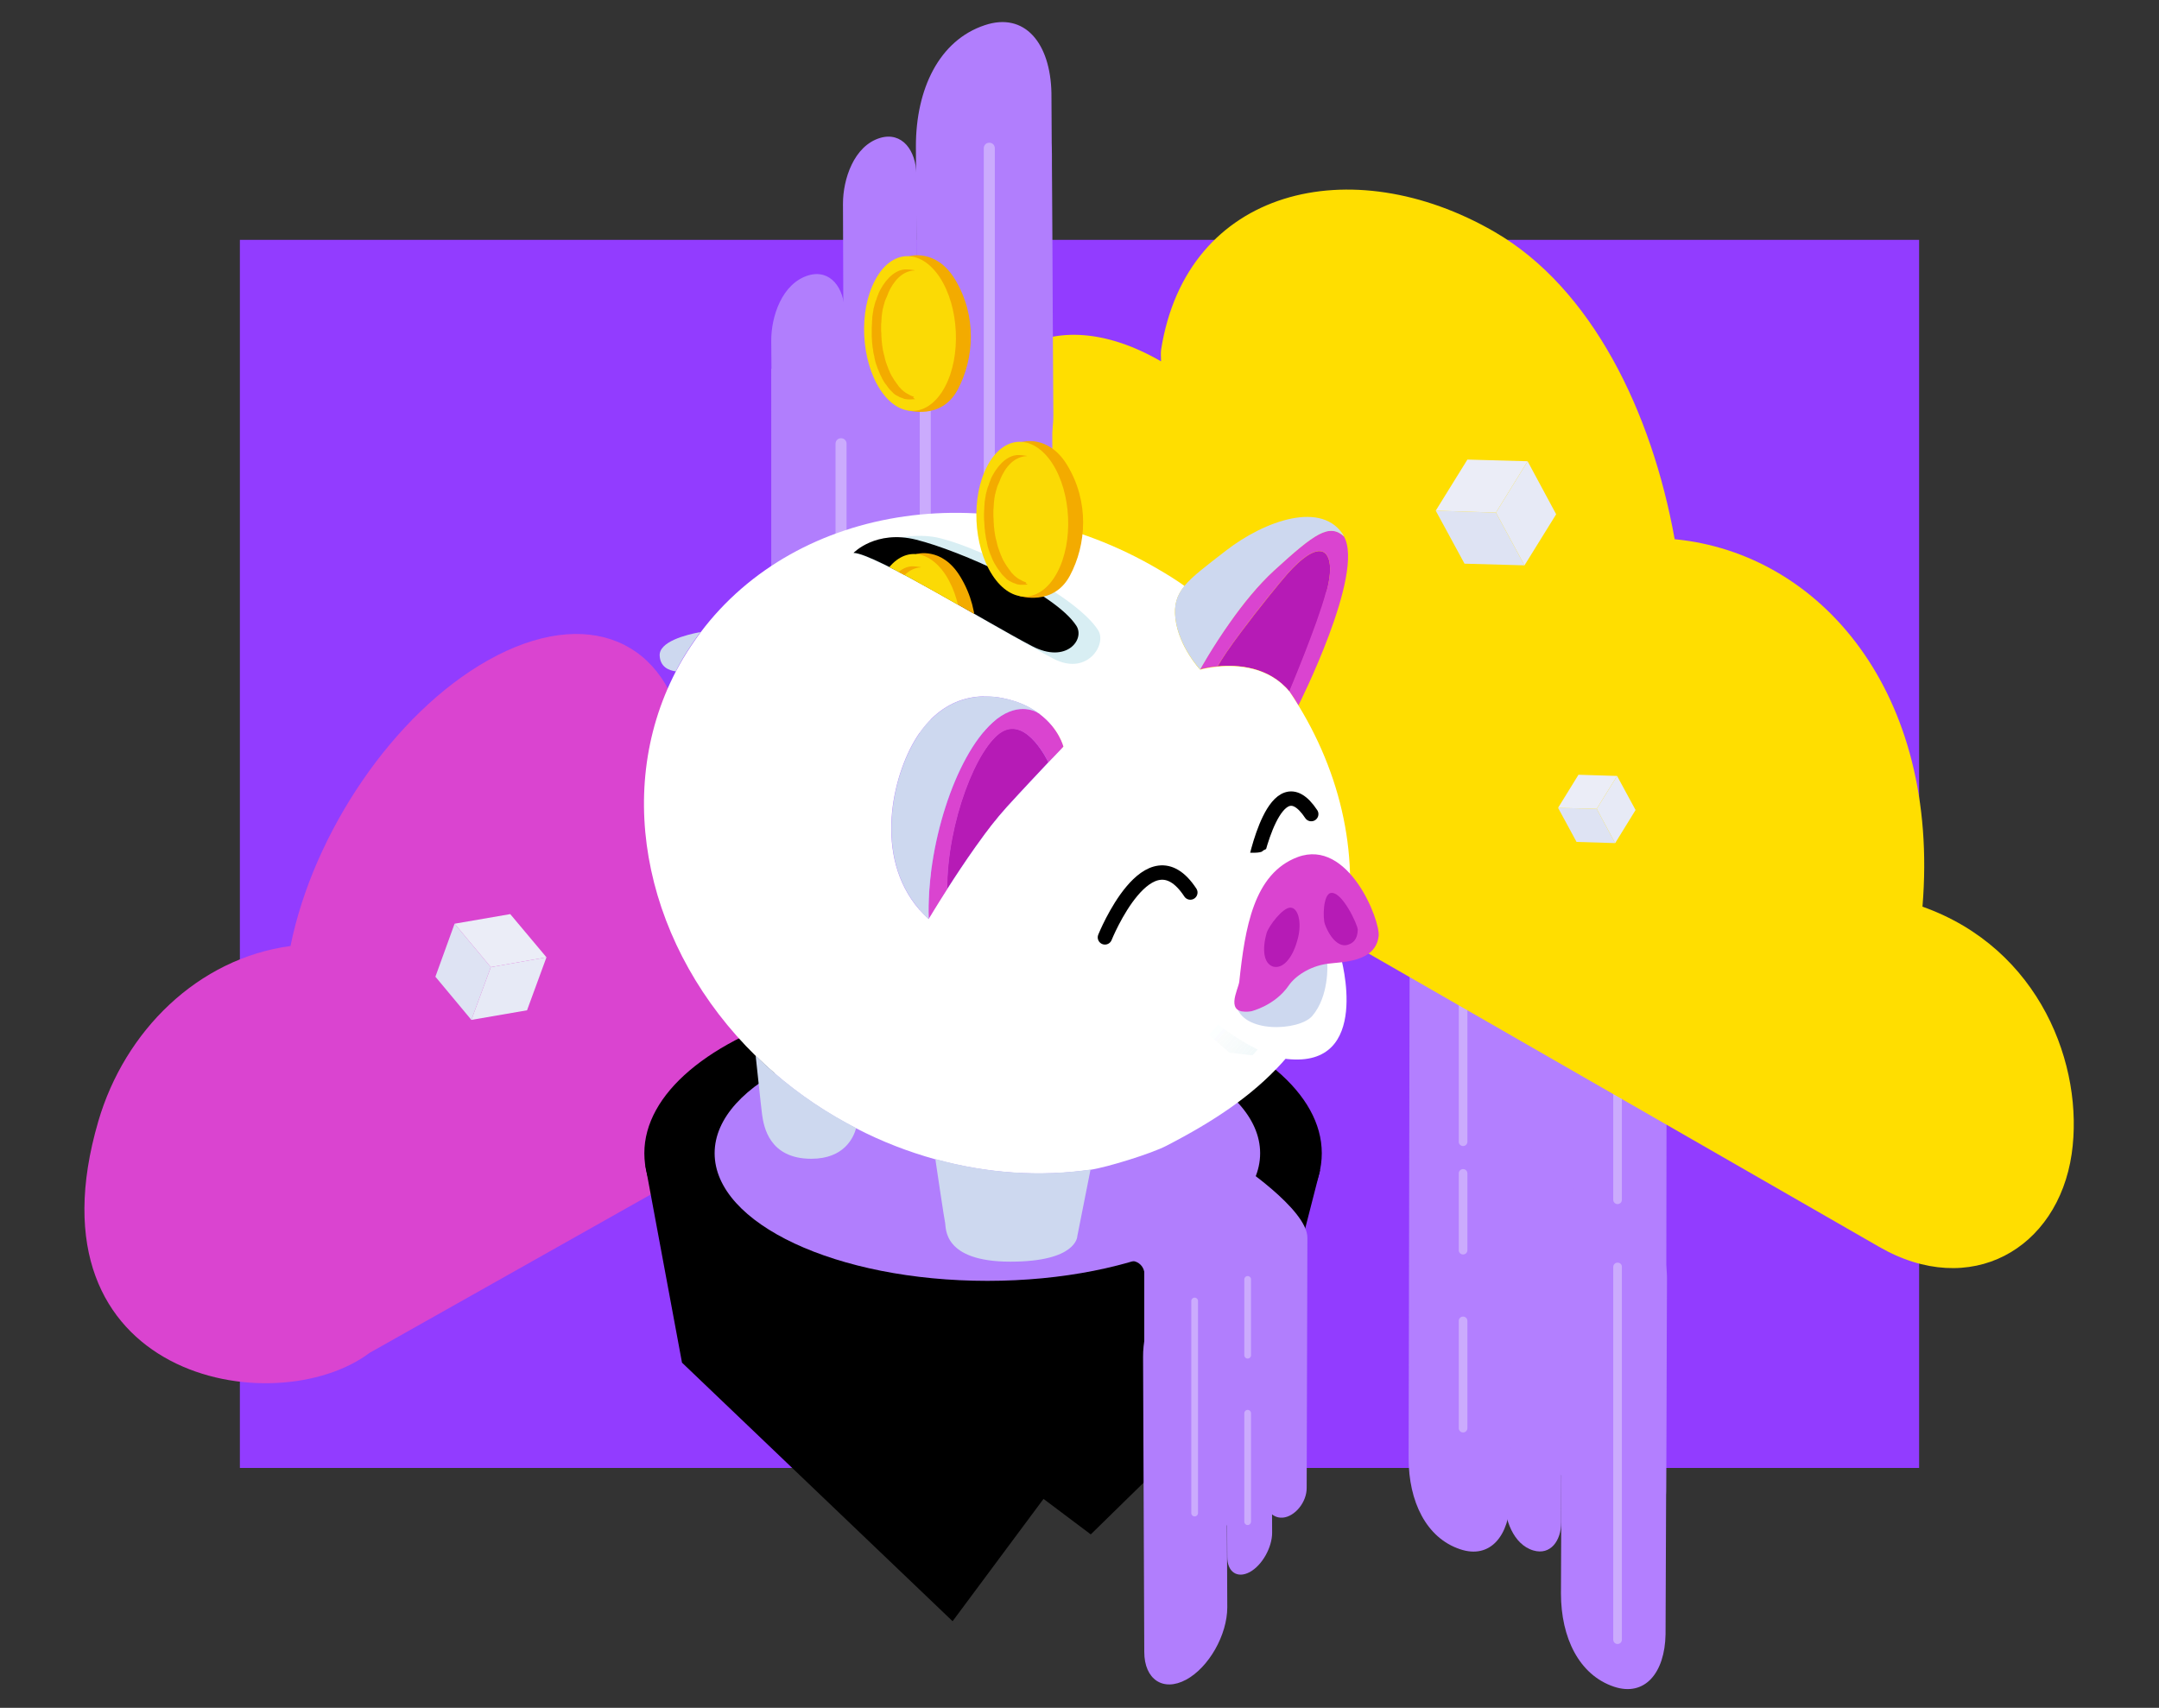 <?xml version="1.0" encoding="utf-8"?>
<!-- Generator: Adobe Illustrator 21.1.0, SVG Export Plug-In . SVG Version: 6.00 Build 0)  -->
<svg version="1.1" id="Слой_1" xmlns="http://www.w3.org/2000/svg" xmlns:xlink="http://www.w3.org/1999/xlink" x="0px" y="0px"
	 viewBox="0 0 900 712" style="enable-background:new 0 0 900 712;" xml:space="preserve">
<rect x="0" y="0" width="900" height="712" fill="#333333" stroke="none"/>
<style type="text/css">
	.st0{fill:#923CFF;}
	.st1{fill:#B37FFF;}
	.st2{fill:#CBABFD;}
	.st3{fill:#FFDE00;}
	.st4{fill:#DA44D0;}
	.st5{fill:#B17EFD;}
	.st6{fill:#B61BB6;}
	.st7{fill:#CDD8EF;}
	.st8{fill:#FFFFFF;}
	.st9{fill:#FCFFFF;}
	.st10{fill:#FBFCFF;}
	.st11{fill:#FBFCFC;}
	.st12{fill:#FAFCFC;}
	.st13{fill:#F9FCFC;}
	.st14{fill:#F8FBFC;}
	.st15{fill:#F7FBFB;}
	.st16{fill:#F6FAFB;}
	.st17{fill:#F5FAFB;}
	.st18{fill:#F4FAFB;}
	.st19{fill:#F3F9FA;}
	.st20{fill:#F2F9FA;}
	.st21{fill:#D8EEF3;}
	.st22{fill:#F3AB00;}
	.st23{fill:#FBDA05;}
	.st24{clip-path:url(#SVGID_2_);}
	.st25{fill:none;}
	.st26{fill:#FB993D;}
	.st27{fill:none;stroke:#000000;stroke-width:6;stroke-linecap:round;stroke-linejoin:round;stroke-miterlimit:10;}
	.st28{fill:#DEE3F3;}
	.st29{fill:#EBEDF7;}
	.st30{fill:#E7EAF6;}
</style>
<rect x="100" y="100" class="st0" width="700" height="512"/>
<g>
	<g>
		<path class="st1" d="M651.2,615.3l24.1,43.8c8.1,6.1,19.2-27.3,19.2-37.4l0.4-302.8h-90.9v261.6
			C604.1,580.6,647.3,612.4,651.2,615.3z"/>
		<g>
			<path class="st1" d="M672.8,703.2c12.9,4.3,21.2-5.8,21.5-21.8l0.6-148.3c0.1-14.5-9.7-31.6-21.7-38c-12-6.5-21.9,0.1-21.9,14.6
				l-0.6,154.6C650.7,682.7,658.2,698.3,672.8,703.2z"/>
		</g>
		<g>
			<path class="st1" d="M639.2,646.4c7.1,2.1,11.6-4,11.6-11.8l0.3-134.5c0-7.8-5.3-17.1-11.8-20.6c-6.5-3.5-11.8,0.1-11.9,7.9
				l-0.3,137.9C627.2,633.1,630.7,643.9,639.2,646.4z"/>
		</g>
		<g>
			<path class="st1" d="M608.7,645.9c12.5,4.2,20.6-5.6,20.9-21.2l0.6-291.5c0.1-14.1-9.4-30.7-21.1-37
				c-11.7-6.3-21.3,0.1-21.3,14.2L587.2,608C587.2,625.9,594.5,641.2,608.7,645.9z"/>
		</g>
	</g>
	<path class="st2" d="M674.3,526.4c-1,0-1.8,0.8-1.8,1.8v155.4c0,1,0.8,1.8,1.8,1.8c1,0,1.8-0.8,1.8-1.8V528.2
		C676.2,527.2,675.3,526.4,674.3,526.4z"/>
	<path class="st2" d="M674.3,334.2c-1,0-1.8,0.8-1.8,1.8v164.2c0,1,0.8,1.8,1.8,1.8c1,0,1.8-0.8,1.8-1.8V336
		C676.2,335,675.3,334.2,674.3,334.2z"/>
	<path class="st2" d="M609.9,548.9c-1,0-1.8,0.8-1.8,1.8v44.7c0,1,0.8,1.8,1.8,1.8c1,0,1.8-0.8,1.8-1.8v-44.7
		C611.7,549.7,610.9,548.9,609.9,548.9z"/>
	<path class="st2" d="M609.9,487.4c-1,0-1.8,0.8-1.8,1.8v32c0,1,0.8,1.8,1.8,1.8c1,0,1.8-0.8,1.8-1.8v-32
		C611.7,488.2,610.9,487.4,609.9,487.4z"/>
	<path class="st2" d="M609.9,376.6c-1,0-1.8,0.8-1.8,1.8V476c0,1,0.8,1.8,1.8,1.8c1,0,1.8-0.8,1.8-1.8v-97.6
		C611.7,377.4,610.9,376.6,609.9,376.6z"/>
</g>
<path id="cloud_81_" class="st3" d="M801.4,378c7.4-89-42.3-147.3-103.3-153.2c-9.5-53-34.5-104.7-75.2-128.2
	C563.4,62.2,494.6,78.2,484,145.9c-0.2,1.6,0,3.2,0,4.7c0,0-0.1,0-0.1,0c-45.6-26.3-83.1-3.9-83.9,50.1s35.5,119.1,81,145.4
	l302.3,173.7c38.1,22,74.5,0.9,80.3-38.7C868.9,444.5,850.5,395.4,801.4,378z"/>
<path id="cloud_79_" class="st4" d="M41,467.4c11-37.6,41.5-67.8,80.1-73c9.5-47.1,42.9-96.9,82.3-119.1
	c41.4-23.3,75.5-8.3,81.9,33.1c0.1-0.1,0.3-0.2,0.4-0.2c29.3-16.5,52.7-2.7,52.5,30.8c22.7-5.5,39.1,9.1,38.8,37.6
	c-0.4,34.3-24.9,75.8-54.8,92.7l-168.1,94.7C114.5,593.7,9.5,575,41,467.4z"/>
<g>
	<g>
		<path class="st5" d="M382.4,166.6l31.2-150.9c10.4-7.9,24.9,35.3,24.9,48.4l0.6,445.9l-117.6,36.5V153.7
			C321.5,153.7,377.5,170.4,382.4,166.6z"/>
		<g>
			<path class="st5" d="M410.5,10.5c16.7-5.6,27.4,7.5,27.8,28.3l0.8,134.1c0.1,18.7-12.6,40.9-28.1,49.2
				c-15.5,8.4-28.3-0.2-28.4-18.9L381.8,61C381.8,37.1,391.5,16.8,410.5,10.5z"/>
		</g>
		<g>
			<path class="st5" d="M337,114.8c9.1-2.7,15,5.2,15.1,15.3l0.4,46.1c0,10.1-6.8,22.2-15.2,26.7c-8.4,4.5-15.3-0.1-15.4-10.2
				l-0.4-50.5C321.4,132,326,118.1,337,114.8z"/>
		</g>
		<g>
			<path class="st5" d="M366.9,57.5c9.1-2.7,15,5.2,15.1,15.3l0.4,116.2c0,10.1-6.8,22.2-15.2,26.7c-8.4,4.5-15.3-0.1-15.4-10.2
				l-0.4-120.6C351.4,74.8,355.9,60.8,366.9,57.5z"/>
		</g>
	</g>
	<path class="st2" d="M412.4,207.4c-1.3,0-2.3-1-2.3-2.3V61.8c0-1.3,1-2.3,2.3-2.3s2.3,1,2.3,2.3V205
		C414.8,206.3,413.7,207.4,412.4,207.4z"/>
	<path class="st2" d="M412.4,456.1c-1.3,0-2.3-1-2.3-2.3V241.2c0-1.3,1-2.3,2.3-2.3s2.3,1,2.3,2.3v212.6
		C414.8,455.1,413.7,456.1,412.4,456.1z"/>
	<path class="st2" d="M412.4,523.9c-1.3,0-2.3-1-2.3-2.3v-32.2c0-1.3,1-2.3,2.3-2.3s2.3,1,2.3,2.3v32.2
		C414.8,522.9,413.7,523.9,412.4,523.9z"/>
	<path class="st2" d="M385.7,319.2c-1.3,0-2.3-1-2.3-2.3V115.7c0-1.3,1-2.3,2.3-2.3s2.3,1,2.3,2.3v201.2
		C388.1,318.2,387,319.2,385.7,319.2z"/>
	<path class="st2" d="M385.7,412.9c-1.3,0-2.3-1-2.3-2.3v-61c0-1.3,1-2.3,2.3-2.3s2.3,1,2.3,2.3v61
		C388.1,411.9,387,412.9,385.7,412.9z"/>
	<path class="st2" d="M350.6,228.8c-1.3,0-2.3-1-2.3-2.3V185c0-1.3,1-2.3,2.3-2.3c1.3,0,2.3,1,2.3,2.3v41.5
		C353,227.8,351.9,228.8,350.6,228.8z"/>
	<path class="st2" d="M350.6,399.4c-1.3,0-2.3-1-2.3-2.3V270.8c0-1.3,1-2.3,2.3-2.3c1.3,0,2.3,1,2.3,2.3v126.3
		C353,398.4,351.9,399.4,350.6,399.4z"/>
	<path class="st2" d="M350.6,460.4c-1.3,0-2.3-1-2.3-2.3v-18.7c0-1.3,1-2.3,2.3-2.3c1.3,0,2.3,1,2.3,2.3v18.7
		C353,459.4,351.9,460.4,350.6,460.4z"/>
</g>
<g>
	<polygon points="269,485.8 284.3,568.1 397.1,675.9 435,624.9 454.7,639.7 530.4,565.6 550.3,487.9 362.5,470.9 	"/>
	<ellipse cx="409.8" cy="480.8" rx="141.2" ry="69.1"/>
	<ellipse cx="411.6" cy="480.8" rx="103.3" ry="48.3"/>
	<ellipse class="st5" cx="411.6" cy="480.8" rx="113.7" ry="53.2"/>
</g>
<g>
	<path class="st6" d="M417.7,305c10.5-6.1,19.3,12.8,19.3,12.8c-4.2,4.5-10.3,10.9-17.4,18.7c-8.2,9-18.1,23.7-24.8,34.2
		C394.7,343,407.2,311.1,417.7,305z"/>
	<path class="st6" d="M507.6,277.8c1.8-3.3,5.4-8.5,9.6-14.1c7.4-9.9,16.4-21,19.6-24.6c5.1-5.7,12.6-12.3,16.1-7.9
		c3.5,4.4,0,15.9,0,15.9c-3.6,13.6-15.3,41.3-15.3,41.3c0,0,0,0,0,0C528.9,277.8,515.8,277,507.6,277.8z"/>
	<path class="st4" d="M552.9,231.2c-3.4-4.4-11,2.1-16.1,7.9c-3.3,3.7-12.3,14.7-19.6,24.6c-4.2,5.6-7.8,10.8-9.6,14.1
		c-4.4,0.4-7.4,1.3-7.4,1.3s4.9-9.1,12.5-19.7c5.2-7.3,11.6-15.4,18.5-21.7c16.9-15.4,22.8-19.7,29-14.1c8.9,15.4-19,70.6-19,70.6
		c-1.1-2.2-2.4-4.2-3.8-5.9c0,0,11.7-27.7,15.3-41.3C552.9,247.1,556.4,235.6,552.9,231.2z"/>
	<path class="st4" d="M413.8,301.2c9.8-8.8,17.5-4.9,19.3-3.8c0.1,0,0.1,0.1,0.2,0.1c0.1,0.1,0.2,0.1,0.2,0.2c0,0,0,0,0,0
		c8.1,6.1,9.9,13.6,9.9,13.6s-2.3,2.4-6.3,6.6c0,0-8.8-18.8-19.3-12.8c-10.5,6.1-23,38-22.9,65.7c-4.6,7.2-7.7,12.4-7.7,12.4
		C386.1,353.6,397.9,315.7,413.8,301.2z"/>
	<path class="st7" d="M281.7,279.9c-3-0.4-6.4-1.9-6.7-6.4c-0.5-6,11.1-8.9,17-10c-2.6,3.5-5,7.1-7.3,10.9
		C283.6,276.3,282.6,278.1,281.7,279.9z"/>
	<path class="st8" d="M560.9,389.6c6.1-34-2.5-70.3-23.3-101.2c-8.6-10.5-21.8-11.3-29.9-10.5c-4.4,0.4-7.4,1.3-7.4,1.3
		s-8.9-9.5-10.3-21.2c-0.7-5.7,0.5-9.7,3.8-13.7c-3.5-2.5-7.2-4.8-11-7c-67.9-39.9-150.3-27.6-190.8,26.4c-2.6,3.5-5,7.1-7.3,10.9
		c-1.1,1.8-2,3.6-3,5.4c-26.7,51.4-11.8,116,33.4,160.3c9.8,9.6,20.9,18.2,33.4,25.5c2.8,1.6,5.6,3.2,8.4,4.6
		c10.8,5.6,21.8,9.8,32.9,12.9c21.8,6,43.9,7.4,64.7,4.4c6.9-1,25.6-6.8,31.7-10C525.2,457.6,550.7,435.1,560.9,389.6z M380.1,310.8
		c9.6-17.9,25-24,42.4-18.6c4.3,1.3,7.7,3.2,10.5,5.2c0.1,0,0.1,0.1,0.2,0.1c0.1,0.1,0.2,0.1,0.2,0.2c0,0,0,0,0,0
		c8.1,6.1,9.9,13.6,9.9,13.6s-2.3,2.4-6.3,6.6c-4.2,4.5-10.3,10.9-17.4,18.7c-8.2,9-18.1,23.7-24.8,34.2c-4.6,7.2-7.7,12.4-7.7,12.4
		C364.5,362.6,370.5,328.8,380.1,310.8z"/>
	<path class="st7" d="M356.9,470.3c-1.1,4-5,12.8-18.7,12.8c-17.6,0-19.8-13.5-20.5-18.3c-0.5-3.7-2-18.5-2.7-24.7
		c9.8,9.6,20.9,18.2,33.4,25.5C351.3,467.3,354.1,468.8,356.9,470.3z"/>
	<path class="st7" d="M422.6,292.2c4.3,1.3,7.7,3.2,10.5,5.2c-1.8-1.1-9.5-5-19.3,3.8c-15.9,14.4-27.7,52.3-26.7,81.9
		c-22.5-20.5-16.5-54.4-6.9-72.3C389.8,292.9,405.2,286.9,422.6,292.2z"/>
	<path class="st7" d="M454.6,487.6l-5.5,27.7c0,0.2-0.2,10.7-27.9,10.7c-28.1,0-26.8-14-27.2-16.1c-0.4-1.7-3.1-20-4.1-26.7
		C411.7,489.3,433.8,490.6,454.6,487.6z"/>
	<path class="st7" d="M531.3,237.7c-6.9,6.3-13.3,14.3-18.5,21.7c-7.5,10.6-12.5,19.7-12.5,19.7s-8.9-9.5-10.3-21.2
		c-0.7-5.7,0.5-9.7,3.8-13.7c3.4-4.1,9.1-8.3,17.2-14.6c16.1-12.5,40.5-21.3,49.4-5.9C554.1,218.1,548.2,222.3,531.3,237.7z"/>
	<polygon class="st8" points="498.4,426.6 502,429.7 531.6,395.9 502.1,392.7 	"/>
	<polygon class="st8" points="502,429.7 503,430.6 533.3,396.1 531.6,395.9 	"/>
	<polygon class="st8" points="503,430.6 504,431.5 535,396.3 533.3,396.1 	"/>
	<polygon class="st9" points="504,431.5 505.1,432.4 536.6,396.5 535,396.3 	"/>
	<polygon class="st9" points="505.1,432.4 506.1,433.3 538.3,396.6 536.6,396.5 	"/>
	<polygon class="st10" points="506.1,433.3 507.1,434.2 539.9,396.8 538.3,396.6 	"/>
	<polygon class="st11" points="507.1,434.2 508.2,435.1 541.6,397 539.9,396.8 	"/>
	<polygon class="st12" points="508.2,435.1 509.2,436 543.3,397.2 541.6,397 	"/>
	<polygon class="st13" points="509.2,436 510.2,436.9 544.9,397.4 543.3,397.2 	"/>
	<polygon class="st14" points="510.2,436.9 511.3,437.8 546.6,397.6 544.9,397.4 	"/>
	<polygon class="st14" points="511.3,437.8 512.3,438.8 548.3,397.7 546.6,397.6 	"/>
	<polygon class="st15" points="512.3,438.8 512.4,438.9 513.9,439 549.9,397.9 548.3,397.7 	"/>
	<polygon class="st16" points="513.9,439 515.5,439.2 551.6,398.1 549.9,397.9 	"/>
	<polygon class="st17" points="515.5,439.2 517.2,439.4 553.3,398.3 551.6,398.1 	"/>
	<polygon class="st18" points="517.2,439.4 518.8,439.6 554.9,398.5 553.3,398.3 	"/>
	<polygon class="st19" points="518.8,439.6 520.5,439.8 556.6,398.6 554.9,398.5 	"/>
	<polygon class="st20" points="520.5,439.8 522.2,439.9 558.2,398.8 556.6,398.6 	"/>
	<path class="st8" d="M499.1,420.1c0,0,21.7,19.7,37.4,21.4c35.7,3.9,22.4-42.6,22.4-42.6L499.1,420.1z"/>
	<g>
		<path class="st7" d="M515.3,418.8c2.3,12.2,26.2,11.1,31.7,4.8c7.2-8.4,6.3-21.8,6.3-21.8C539.9,389.8,515.3,418.8,515.3,418.8z"
			/>
	</g>
	<g>
		<path class="st21" d="M392,224.4c-16.8-4.2-36.2,6.2-36.2,6.2c8.7,0.1,64.7,34.3,83.3,44c14.1,7.4,22.4-6,18.7-11.8
			C449,248.8,410.4,229,392,224.4z"/>
	</g>
	<g>
		<path d="M381.9,225c-16.8-4.2-26.1,5.5-26.1,5.5c8.7,0.1,55.8,29.2,74.5,38.9c14.1,7.4,22.1-2.7,18.4-8.5
			C439.8,247.1,400.3,229.6,381.9,225z"/>
	</g>
	<g>
		<g>
			<g>
				<g>
					<path class="st22" d="M425.9,184.3l-0.9,64.2c0,0,14.1,4.4,21-8.5c6.9-12.9,8.2-30.8-1.2-46.2
						C436.9,180.9,425.9,184.3,425.9,184.3z"/>
				</g>
			</g>
		</g>
		<g>
			<g>
				<g>
					<path class="st23" d="M411.6,194.2c-6.9,12.9-5.9,33.3,2.1,45.6c8,12.3,20.1,11.8,27-1.1c6.9-12.9,5.9-33.3-2.1-45.6
						C430.5,180.8,418.4,181.3,411.6,194.2z"/>
				</g>
			</g>
		</g>
		<g>
			<g>
				<g>
					<path class="st23" d="M413.9,197.7c-5.8,10.8-5,28,1.8,38.4c6.8,10.4,16.9,10,22.7-0.9c5.8-10.9,5-28-1.8-38.4
						C429.8,186.5,419.7,186.9,413.9,197.7z"/>
				</g>
			</g>
		</g>
		<g>
			<g>
				<g>
					<path class="st22" d="M427.7,242.8c-0.3-0.1-0.6-0.2-0.8-0.3c-0.1,0-0.1,0-0.2-0.1c-0.3-0.1-0.7-0.3-1-0.5
						c-0.1-0.1-0.3-0.2-0.4-0.2c-0.1,0-0.1-0.1-0.2-0.1c-0.2-0.1-0.4-0.3-0.7-0.4c0,0,0,0,0,0c-0.2-0.2-0.5-0.4-0.7-0.5
						c-0.1-0.1-0.1-0.1-0.2-0.2c-0.2-0.1-0.3-0.3-0.5-0.4c-0.3-0.2-0.5-0.5-0.8-0.8c-0.1-0.1-0.1-0.1-0.2-0.2
						c-0.2-0.2-0.4-0.4-0.6-0.7c-0.1-0.1-0.1-0.2-0.2-0.3c-0.2-0.3-0.4-0.5-0.6-0.8c-0.1-0.1-0.2-0.2-0.2-0.3
						c-0.3-0.4-0.5-0.7-0.8-1.1c-0.3-0.5-0.6-1-0.9-1.5c0-0.1-0.1-0.2-0.2-0.3c-0.3-0.5-0.5-1-0.8-1.6c-0.1-0.1-0.1-0.2-0.1-0.3
						c-0.3-0.5-0.5-1.1-0.7-1.7c0-0.1,0-0.1-0.1-0.2c-0.2-0.6-0.4-1.1-0.6-1.7c0-0.1-0.1-0.2-0.1-0.3c-0.1-0.4-0.3-0.9-0.4-1.3
						c0,0,0-0.1,0-0.1c-0.1-0.4-0.2-0.9-0.3-1.3c0-0.1,0-0.2-0.1-0.3c-0.2-0.7-0.3-1.4-0.5-2.2c0-0.1,0-0.2,0-0.2
						c-0.1-0.6-0.2-1.2-0.3-1.8c0-0.1,0-0.2,0-0.3c-0.1-0.6-0.1-1.2-0.2-1.7c0-0.1,0-0.3,0-0.4c0-0.5-0.1-0.9-0.1-1.4
						c0-0.1,0-0.2,0-0.3c0-0.5,0-1.1-0.1-1.6c0-0.1,0-0.3,0-0.4c0-0.4,0-0.9,0-1.3c0-0.1,0-0.3,0-0.4c0-0.5,0-1.1,0.1-1.6
						c0-0.1,0-0.1,0-0.2c0-0.5,0.1-1,0.1-1.4c0-0.1,0-0.3,0-0.4c0.1-0.6,0.1-1.1,0.2-1.7c0,0,0-0.1,0-0.1c0.1-0.6,0.2-1.1,0.3-1.7
						c0-0.1,0-0.2,0.1-0.3c0.1-0.6,0.3-1.3,0.5-1.9c0-0.1,0.1-0.3,0.1-0.4c0.1-0.2,0.1-0.5,0.2-0.7c0.1-0.2,0.1-0.3,0.2-0.5
						c0.1-0.2,0.2-0.5,0.3-0.7c0.1-0.1,0.1-0.3,0.2-0.4c0.2-0.5,0.4-1,0.6-1.5c0-0.1,0.1-0.2,0.1-0.3c0.2-0.5,0.5-1,0.7-1.5
						c2.8-5.4,6.4-7.7,10.5-7.9c0,0-2.2-0.4-3.6-0.4c-4.1-0.1-8.1,3.2-11,8.6c-0.3,0.5-0.5,1-0.7,1.5c0,0.1-0.1,0.2-0.1,0.3
						c-0.2,0.5-0.4,1-0.6,1.5c0,0,0,0.1,0,0.1c0,0.1-0.1,0.2-0.1,0.4c-0.1,0.2-0.2,0.5-0.3,0.7c-0.1,0.2-0.1,0.3-0.2,0.5
						c-0.1,0.2-0.1,0.5-0.2,0.7c0,0.1-0.1,0.2-0.1,0.2c0,0.1,0,0.1,0,0.2c-0.2,0.6-0.3,1.3-0.5,1.9c0,0,0,0.1,0,0.1
						c0,0.1,0,0.1,0,0.2c-0.1,0.6-0.2,1.1-0.3,1.7c0,0,0,0.1,0,0.1c0,0,0,0,0,0c-0.1,0.6-0.2,1.1-0.2,1.7c0,0.1,0,0.1,0,0.2
						c0,0.1,0,0.2,0,0.2c-0.1,0.5-0.1,1-0.1,1.4c0,0.1,0,0.1,0,0.2c0,0,0,0,0,0c0,0.5-0.1,1.1-0.1,1.6c0,0.1,0,0.1,0,0.2
						c0,0.1,0,0.2,0,0.3c0,0.4,0,0.9,0,1.3c0,0.1,0,0.2,0,0.3c0,0,0,0.1,0,0.1c0,0.5,0,1.1,0.1,1.6c0,0,0,0.1,0,0.1
						c0,0.1,0,0.1,0,0.2c0,0.5,0.1,0.9,0.1,1.4c0,0.1,0,0.2,0,0.3c0,0.1,0,0.1,0,0.2c0.1,0.6,0.1,1.2,0.2,1.7c0,0,0,0.1,0,0.1
						c0,0.1,0,0.1,0,0.2c0.1,0.6,0.2,1.2,0.3,1.8c0,0.1,0,0.1,0,0.2c0,0,0,0,0,0.1c0.1,0.7,0.3,1.5,0.5,2.2c0,0.1,0,0.1,0,0.2
						c0,0,0,0.1,0,0.1c0.1,0.4,0.2,0.9,0.3,1.3c0,0,0,0.1,0,0.1c0.1,0.5,0.3,0.9,0.4,1.3c0,0,0,0.1,0,0.1c0,0.1,0,0.1,0.1,0.2
						c0.2,0.6,0.4,1.1,0.6,1.7c0,0.1,0,0.1,0.1,0.2c0.2,0.6,0.5,1.1,0.7,1.7c0,0.1,0.1,0.2,0.1,0.3c0.3,0.5,0.5,1.1,0.8,1.6
						c0.1,0.1,0.1,0.2,0.2,0.3c0.3,0.5,0.6,1,0.9,1.5c0.3,0.4,0.5,0.8,0.8,1.1c0.1,0.1,0.2,0.2,0.2,0.3c0.2,0.3,0.4,0.5,0.6,0.8
						c0.1,0.1,0.1,0.1,0.1,0.2c0,0,0.1,0.1,0.1,0.1c0.2,0.2,0.4,0.5,0.6,0.7c0.1,0.1,0.1,0.1,0.2,0.2c0.3,0.3,0.5,0.5,0.8,0.8
						c0,0,0,0,0,0c0.1,0.1,0.3,0.2,0.4,0.4c0.1,0.1,0.1,0.1,0.2,0.2c0.2,0.2,0.5,0.4,0.7,0.5l0,0c0,0,0,0,0,0
						c0.2,0.2,0.4,0.3,0.7,0.4c0.1,0,0.1,0.1,0.2,0.1c0.1,0.1,0.2,0.1,0.3,0.2c0,0,0.1,0,0.1,0c0.3,0.2,0.7,0.4,1,0.5c0,0,0,0,0,0
						c0,0,0.1,0,0.1,0c0.3,0.1,0.6,0.2,0.8,0.3c0,0,0.1,0,0.1,0.1c0,0,0.1,0,0.1,0c0.3,0.1,0.7,0.2,1,0.2l0,0c0,0,0,0,0,0
						c0.3,0.1,0.6,0.1,0.9,0.1c0,0,0.1,0,0.1,0c0,0,0.1,0,0.1,0c0.3,0,0.5,0,0.8,0c0,0,0.1,0,0.1,0c0,0,0.1,0,0.1,0l1.6-0.1
						c0,0-0.5-0.4-0.9-0.5C427.9,242.9,427.8,242.9,427.7,242.8z"/>
				</g>
			</g>
		</g>
	</g>
	<g>
		<defs>
			<path id="SVGID_1_" d="M381.9,225c18.4,4.6,57.9,22.1,66.8,36c3.7,5.8-4.3,15.8-18.4,8.5c-18.6-9.7-65.8-38.8-74.5-38.9
				C355.8,230.5,365.1,220.8,381.9,225z"/>
		</defs>
		<clipPath id="SVGID_2_">
			<use xlink:href="#SVGID_1_"  style="overflow:visible;"/>
		</clipPath>
		<g class="st24">
			<g>
				<g>
					<g>
						<path class="st22" d="M381.9,231l-0.9,62.5c0,0,13.8,4.3,20.4-8.2c6.7-12.5,8-30-1.1-44.9C392.6,227.7,381.9,231,381.9,231z"
							/>
					</g>
				</g>
			</g>
			<g>
				<g>
					<g>
						<path class="st23" d="M367.9,240.7c-6.7,12.5-5.7,32.4,2.1,44.4c7.8,12,19.6,11.5,26.3-1c6.7-12.5,5.7-32.4-2.1-44.4
							C386.3,227.7,374.6,228.1,367.9,240.7z"/>
					</g>
				</g>
			</g>
			<g>
				<g>
					<g>
						<path class="st25" d="M370.1,244.1c-5.6,10.6-4.8,27.3,1.8,37.4c6.6,10.1,16.5,9.7,22.1-0.9c5.6-10.6,4.8-27.3-1.8-37.4
							C385.7,233.2,375.8,233.5,370.1,244.1z"/>
					</g>
				</g>
			</g>
			<g>
				<g>
					<g>
						<path class="st22" d="M383.6,288c-0.3-0.1-0.5-0.2-0.8-0.3c-0.1,0-0.1,0-0.2-0.1c-0.3-0.1-0.7-0.3-1-0.5
							c-0.1-0.1-0.3-0.2-0.4-0.2c-0.1,0-0.1-0.1-0.2-0.1c-0.2-0.1-0.4-0.3-0.6-0.4c0,0,0,0,0,0c-0.2-0.2-0.5-0.3-0.7-0.5
							c-0.1-0.1-0.1-0.1-0.2-0.2c-0.2-0.1-0.3-0.3-0.5-0.4c-0.3-0.2-0.5-0.5-0.8-0.7c-0.1-0.1-0.1-0.1-0.2-0.2
							c-0.2-0.2-0.4-0.4-0.6-0.7c-0.1-0.1-0.1-0.2-0.2-0.3c-0.2-0.2-0.4-0.5-0.6-0.8c-0.1-0.1-0.2-0.2-0.2-0.3
							c-0.3-0.4-0.5-0.7-0.8-1.1c-0.3-0.5-0.6-1-0.9-1.5c0-0.1-0.1-0.2-0.1-0.3c-0.3-0.5-0.5-1-0.8-1.5c0-0.1-0.1-0.2-0.1-0.3
							c-0.2-0.5-0.5-1.1-0.7-1.6c0-0.1,0-0.1-0.1-0.1c-0.2-0.5-0.4-1.1-0.6-1.6c0-0.1-0.1-0.2-0.1-0.3c-0.1-0.4-0.3-0.9-0.4-1.3
							c0,0,0-0.1,0-0.1c-0.1-0.4-0.2-0.8-0.3-1.2c0-0.1,0-0.2-0.1-0.3c-0.2-0.7-0.3-1.4-0.5-2.1c0-0.1,0-0.2,0-0.2
							c-0.1-0.6-0.2-1.1-0.3-1.7c0-0.1,0-0.2,0-0.3c-0.1-0.6-0.1-1.1-0.2-1.7c0-0.1,0-0.3,0-0.4c0-0.5-0.1-0.9-0.1-1.4
							c0-0.1,0-0.2,0-0.3c0-0.5,0-1.1-0.1-1.6c0-0.1,0-0.3,0-0.4c0-0.4,0-0.8,0-1.3c0-0.1,0-0.3,0-0.4c0-0.5,0-1.1,0.1-1.6
							c0-0.1,0-0.1,0-0.2c0-0.5,0.1-0.9,0.1-1.4c0-0.1,0-0.3,0-0.4c0.1-0.5,0.1-1.1,0.2-1.6c0,0,0-0.1,0-0.1
							c0.1-0.6,0.2-1.1,0.3-1.6c0-0.1,0-0.2,0.1-0.3c0.1-0.6,0.3-1.3,0.5-1.9c0-0.1,0.1-0.3,0.1-0.4c0.1-0.2,0.1-0.5,0.2-0.7
							c0.1-0.2,0.1-0.3,0.2-0.5c0.1-0.2,0.2-0.5,0.3-0.7c0-0.1,0.1-0.3,0.2-0.4c0.2-0.5,0.4-1,0.6-1.5c0-0.1,0.1-0.2,0.1-0.3
							c0.2-0.5,0.5-1,0.7-1.5c2.8-5.2,6.3-7.5,10.2-7.7c0,0-2.1-0.4-3.5-0.4c-4-0.1-7.9,3.1-10.7,8.4c-0.3,0.5-0.5,1-0.7,1.5
							c0,0.1-0.1,0.2-0.1,0.3c-0.2,0.5-0.4,1-0.6,1.5c0,0,0,0.1,0,0.1c0,0.1-0.1,0.2-0.1,0.3c-0.1,0.2-0.2,0.5-0.2,0.7
							c-0.1,0.2-0.1,0.3-0.2,0.5c-0.1,0.2-0.1,0.5-0.2,0.7c0,0.1,0,0.2-0.1,0.2c0,0.1,0,0.1,0,0.2c-0.2,0.6-0.3,1.2-0.5,1.9
							c0,0,0,0.1,0,0.1c0,0.1,0,0.1,0,0.2c-0.1,0.5-0.2,1.1-0.3,1.7c0,0,0,0.1,0,0.1c0,0,0,0,0,0c-0.1,0.5-0.2,1.1-0.2,1.6
							c0,0.1,0,0.1,0,0.2c0,0.1,0,0.2,0,0.2c-0.1,0.5-0.1,0.9-0.1,1.4c0,0.1,0,0.1,0,0.2c0,0,0,0,0,0c0,0.5-0.1,1.1-0.1,1.6
							c0,0,0,0.1,0,0.2c0,0.1,0,0.2,0,0.3c0,0.4,0,0.8,0,1.3c0,0.1,0,0.2,0,0.3c0,0,0,0.1,0,0.1c0,0.5,0,1.1,0,1.6c0,0,0,0.1,0,0.1
							c0,0.1,0,0.1,0,0.2c0,0.5,0.1,0.9,0.1,1.4c0,0.1,0,0.2,0,0.2c0,0.1,0,0.1,0,0.2c0.1,0.6,0.1,1.1,0.2,1.7c0,0,0,0.1,0,0.1
							c0,0.1,0,0.1,0,0.2c0.1,0.6,0.2,1.2,0.3,1.7c0,0.1,0,0.1,0,0.2c0,0,0,0,0,0.1c0.1,0.7,0.3,1.4,0.5,2.1c0,0.1,0,0.1,0,0.2
							c0,0,0,0.1,0,0.1c0.1,0.4,0.2,0.8,0.3,1.2c0,0,0,0.1,0,0.1c0.1,0.4,0.3,0.9,0.4,1.3c0,0,0,0.1,0,0.1c0,0.1,0,0.1,0.1,0.2
							c0.2,0.6,0.4,1.1,0.6,1.6c0,0,0,0.1,0.1,0.2c0.2,0.6,0.5,1.1,0.7,1.6c0,0.1,0.1,0.2,0.1,0.3c0.2,0.5,0.5,1,0.8,1.5
							c0,0.1,0.1,0.2,0.1,0.3c0.3,0.5,0.6,1,0.9,1.5c0.3,0.4,0.5,0.8,0.8,1.1c0.1,0.1,0.2,0.2,0.2,0.3c0.2,0.3,0.4,0.5,0.6,0.8
							c0,0.1,0.1,0.1,0.1,0.2c0,0,0.1,0.1,0.1,0.1c0.2,0.2,0.4,0.4,0.6,0.7c0,0.1,0.1,0.1,0.2,0.2c0.3,0.3,0.5,0.5,0.8,0.7
							c0,0,0,0,0,0c0.1,0.1,0.3,0.2,0.4,0.4c0.1,0.1,0.1,0.1,0.2,0.2c0.2,0.2,0.5,0.4,0.7,0.5l0,0c0,0,0,0,0,0
							c0.2,0.1,0.4,0.3,0.6,0.4c0.1,0,0.1,0.1,0.2,0.1c0.1,0.1,0.2,0.1,0.3,0.2c0,0,0.1,0,0.1,0c0.3,0.2,0.7,0.3,1,0.5c0,0,0,0,0,0
							c0,0,0.1,0,0.1,0c0.3,0.1,0.5,0.2,0.8,0.3c0,0,0.1,0,0.1,0.1c0,0,0.1,0,0.1,0c0.3,0.1,0.6,0.2,0.9,0.2l0,0c0,0,0,0,0,0
							c0.3,0.1,0.6,0.1,0.9,0.1c0,0,0.1,0,0.1,0c0,0,0.1,0,0.1,0c0.3,0,0.5,0,0.8,0c0,0,0.1,0,0.1,0c0,0,0.1,0,0.1,0l1.6-0.1
							c0,0-0.5-0.4-0.8-0.5C383.8,288.1,383.7,288.1,383.6,288z"/>
					</g>
				</g>
			</g>
			<g>
				<g>
					<g>
						<path class="st26" d="M377.9,265.1c0-0.2,0-0.4,0-0.6c0-0.4,0.1-0.6,0.2-0.9c0.2-0.3,0.4-0.4,0.6-0.5c0.1,0,0.2,0,0.4,0.1
							L377.9,265.1z M385.3,260.2c-0.2,0.3-0.4,0.5-0.6,0.5c-0.1,0-0.2,0-0.4-0.1l1.2-2C385.7,259.5,385.4,259.9,385.3,260.2z"/>
					</g>
				</g>
			</g>
		</g>
	</g>
	<g>
		<g>
			<g>
				<g>
					<path class="st22" d="M379.1,106.8l-0.9,64.2c0,0,14.1,4.4,21-8.5c6.9-12.9,8.2-30.8-1.2-46.2
						C390.1,103.5,379.1,106.8,379.1,106.8z"/>
				</g>
			</g>
		</g>
		<g>
			<g>
				<g>
					<path class="st23" d="M364.8,116.8c-6.9,12.9-5.9,33.3,2.1,45.6c8,12.3,20.1,11.8,27-1.1c6.9-12.9,5.9-33.3-2.1-45.6
						C383.7,103.4,371.6,103.9,364.8,116.8z"/>
				</g>
			</g>
		</g>
		<g>
			<g>
				<g>
					<path class="st23" d="M367.1,120.3c-5.8,10.8-5,28,1.8,38.4c6.8,10.4,16.9,10,22.7-0.9c5.8-10.9,5-28-1.8-38.4
						C383,109,372.9,109.4,367.1,120.3z"/>
				</g>
			</g>
		</g>
		<g>
			<g>
				<g>
					<path class="st22" d="M380.9,165.4c-0.3-0.1-0.6-0.2-0.8-0.3c-0.1,0-0.1,0-0.2-0.1c-0.3-0.1-0.7-0.3-1-0.5
						c-0.1-0.1-0.3-0.2-0.4-0.2c-0.1,0-0.1-0.1-0.2-0.1c-0.2-0.1-0.4-0.3-0.7-0.4c0,0,0,0,0,0c-0.2-0.2-0.5-0.4-0.7-0.5
						c-0.1-0.1-0.1-0.1-0.2-0.2c-0.2-0.1-0.3-0.3-0.5-0.4c-0.3-0.2-0.5-0.5-0.8-0.8c-0.1-0.1-0.1-0.1-0.2-0.2
						c-0.2-0.2-0.4-0.4-0.6-0.7c-0.1-0.1-0.2-0.2-0.2-0.3c-0.2-0.3-0.4-0.5-0.6-0.8c-0.1-0.1-0.2-0.2-0.2-0.3
						c-0.3-0.4-0.5-0.7-0.8-1.1c-0.3-0.5-0.6-1-0.9-1.5c-0.1-0.1-0.1-0.2-0.2-0.3c-0.3-0.5-0.5-1-0.8-1.6c0-0.1-0.1-0.2-0.1-0.3
						c-0.3-0.5-0.5-1.1-0.7-1.7c0-0.1,0-0.1-0.1-0.2c-0.2-0.6-0.4-1.1-0.6-1.7c0-0.1-0.1-0.2-0.1-0.3c-0.1-0.4-0.3-0.9-0.4-1.3
						c0,0,0-0.1,0-0.1c-0.1-0.4-0.2-0.9-0.3-1.3c0-0.1,0-0.2-0.1-0.3c-0.2-0.7-0.3-1.4-0.5-2.2c0-0.1,0-0.2,0-0.2
						c-0.1-0.6-0.2-1.2-0.3-1.8c0-0.1,0-0.2,0-0.3c-0.1-0.6-0.1-1.2-0.2-1.7c0-0.1,0-0.3,0-0.4c0-0.5-0.1-0.9-0.1-1.4
						c0-0.1,0-0.2,0-0.3c0-0.5,0-1.1-0.1-1.6c0-0.1,0-0.3,0-0.4c0-0.4,0-0.9,0-1.3c0-0.1,0-0.3,0-0.4c0-0.5,0-1.1,0.1-1.6
						c0-0.1,0-0.1,0-0.2c0-0.5,0.1-1,0.1-1.4c0-0.1,0-0.3,0-0.4c0.1-0.6,0.1-1.1,0.2-1.7c0,0,0-0.1,0-0.1c0.1-0.6,0.2-1.1,0.3-1.7
						c0-0.1,0-0.2,0.1-0.3c0.1-0.6,0.3-1.3,0.5-1.9c0-0.1,0.1-0.3,0.1-0.4c0.1-0.2,0.1-0.5,0.2-0.7c0.1-0.2,0.1-0.3,0.2-0.5
						c0.1-0.2,0.2-0.5,0.3-0.7c0.1-0.1,0.1-0.3,0.2-0.4c0.2-0.5,0.4-1,0.6-1.5c0-0.1,0.1-0.2,0.1-0.3c0.2-0.5,0.5-1,0.7-1.5
						c2.9-5.4,6.4-7.7,10.5-7.9c0,0-2.2-0.4-3.6-0.4c-4.1-0.1-8.1,3.2-11,8.6c-0.3,0.5-0.5,1-0.7,1.5c0,0.1-0.1,0.2-0.1,0.3
						c-0.2,0.5-0.4,1-0.6,1.5c0,0,0,0.1,0,0.1c0,0.1-0.1,0.2-0.1,0.4c-0.1,0.2-0.2,0.5-0.3,0.7c-0.1,0.2-0.1,0.3-0.2,0.5
						c-0.1,0.2-0.1,0.5-0.2,0.7c0,0.1-0.1,0.2-0.1,0.2c0,0.1,0,0.1,0,0.2c-0.2,0.6-0.3,1.3-0.5,1.9c0,0,0,0.1,0,0.1
						c0,0.1,0,0.1,0,0.2c-0.1,0.6-0.2,1.1-0.3,1.7c0,0,0,0.1,0,0.1c0,0,0,0,0,0c-0.1,0.6-0.2,1.1-0.2,1.7c0,0.1,0,0.1,0,0.2
						c0,0.1,0,0.2,0,0.2c-0.1,0.5-0.1,1-0.1,1.4c0,0.1,0,0.1,0,0.2c0,0,0,0,0,0.1c0,0.5-0.1,1.1-0.1,1.6c0,0.1,0,0.1,0,0.2
						c0,0.1,0,0.2,0,0.3c0,0.4,0,0.9,0,1.3c0,0.1,0,0.2,0,0.3c0,0,0,0.1,0,0.1c0,0.5,0,1.1,0,1.6c0,0,0,0.1,0,0.1c0,0.1,0,0.1,0,0.2
						c0,0.5,0.1,0.9,0.1,1.4c0,0.1,0,0.2,0,0.3c0,0.1,0,0.1,0,0.2c0.1,0.6,0.1,1.2,0.2,1.7c0,0,0,0.1,0,0.1c0,0.1,0,0.1,0,0.2
						c0.1,0.6,0.2,1.2,0.3,1.8c0,0.1,0,0.1,0,0.2c0,0,0,0,0,0.1c0.1,0.7,0.3,1.5,0.5,2.2c0,0.1,0,0.1,0,0.2c0,0,0,0.1,0,0.1
						c0.1,0.4,0.2,0.9,0.3,1.3c0,0,0,0.1,0,0.1c0.1,0.5,0.3,0.9,0.4,1.3c0,0,0,0.1,0,0.1c0,0.1,0,0.1,0.1,0.2
						c0.2,0.6,0.4,1.1,0.6,1.7c0,0.1,0,0.1,0.1,0.2c0.2,0.6,0.5,1.1,0.7,1.7c0,0.1,0.1,0.2,0.1,0.3c0.3,0.5,0.5,1.1,0.8,1.6
						c0,0.1,0.1,0.2,0.1,0.3c0.3,0.5,0.6,1,0.9,1.5c0.3,0.4,0.5,0.8,0.8,1.1c0.1,0.1,0.2,0.2,0.2,0.3c0.2,0.3,0.4,0.5,0.6,0.8
						c0,0.1,0.1,0.1,0.1,0.2c0,0,0.1,0.1,0.1,0.1c0.2,0.2,0.4,0.5,0.6,0.7c0.1,0.1,0.1,0.1,0.2,0.2c0.3,0.3,0.5,0.5,0.8,0.8
						c0,0,0,0,0,0c0.1,0.1,0.3,0.2,0.4,0.4c0.1,0.1,0.1,0.1,0.2,0.2c0.2,0.2,0.5,0.4,0.7,0.5l0,0c0,0,0,0,0,0
						c0.2,0.2,0.4,0.3,0.7,0.4c0.1,0,0.1,0.1,0.2,0.1c0.1,0.1,0.2,0.1,0.3,0.2c0,0,0.1,0,0.1,0c0.3,0.2,0.7,0.4,1,0.5c0,0,0,0,0,0
						c0,0,0.1,0,0.1,0c0.3,0.1,0.6,0.2,0.8,0.3c0.1,0,0.1,0,0.1,0.1c0,0,0.1,0,0.1,0c0.3,0.1,0.6,0.2,1,0.2l0,0c0,0,0,0,0,0
						c0.3,0.1,0.6,0.1,0.9,0.1c0,0,0.1,0,0.1,0c0.1,0,0.1,0,0.2,0c0.3,0,0.5,0,0.8,0c0,0,0.1,0,0.1,0c0,0,0.1,0,0.1,0l1.6-0.1
						c0,0-0.5-0.4-0.9-0.5C381.1,165.5,381,165.5,380.9,165.4z"/>
				</g>
			</g>
		</g>
	</g>
	<path class="st27" d="M523,360.8c0,0,8.6-44,23.6-21.4"/>
	<g>
		<path class="st8" d="M526.5,354.6c0,0,0,1.1-5.3,0.9c0,0-25-4.8-30.6,17.2c-5.9,23.2,24.4,53.6,29.8,48.5l34.5-62.2
			C554.9,359,539.9,347.5,526.5,354.6z"/>
	</g>
	<g>
		<path class="st4" d="M541,357.3c-18.5,6.9-22,29.7-24.4,52c-0.4,3.3-6.7,14.1,5,12.3c0,0,9.8-2.3,15.6-10.7
			c2.6-3.8,8.5-8,16.1-9.1c6-0.8,20.2-0.5,21.4-11.6C575.4,383.8,562.2,349.5,541,357.3z"/>
	</g>
	<g>
		<path class="st6" d="M554.7,372.3c-3.2,0.7-3.3,10.6-2.4,13c2.3,6.2,6.2,9.9,9.8,8.5c1.7-0.6,3.8-1.9,3.9-6.2
			C566,385.6,559.4,371.3,554.7,372.3z"/>
	</g>
	<g>
		<path class="st6" d="M538.1,378.4c-3.3-0.3-9.3,7.8-10.1,10.6c-2,7.1-1.1,12.6,2.5,13.9l0.2,0.1l0.1,0c3.8,1,7.8-3.2,9.9-10.6
			C542.9,385.3,541.4,378.7,538.1,378.4z"/>
	</g>
</g>
<g>
	<path class="st5" d="M524.5,610.9L488,680.5c-4.8,3-11-0.5-11-6.1V507.6l38.6-22.9c0,0,29.4,19.4,29.4,31.3l-0.3,104.2
		C544.9,632.3,524.5,644.6,524.5,610.9z"/>
	<g>
		<path class="st5" d="M494,534.8c10.4-3.1,17,5.9,17.1,17.4l0.5,117.9c0,11.5-7.7,25.1-17.2,30.2c-9.5,5.1-17.4-0.1-17.4-11.6
			l-0.5-122.9C476.4,554.3,481.6,538.6,494,534.8z"/>
	</g>
	<g>
		<path class="st5" d="M520.7,565.7c5.6-1.7,9.2,3.2,9.3,9.4l0.3,63.9c0,6.2-4.2,13.6-9.3,16.4c-5.2,2.8-9.4,0-9.4-6.3l-0.3-66.6
			C511.1,576.3,513.9,567.7,520.7,565.7z"/>
	</g>
</g>
<path class="st2" d="M498,632.2c-0.8,0-1.4-0.6-1.4-1.4v-88.4c0-0.8,0.6-1.4,1.4-1.4s1.4,0.6,1.4,1.4v88.4
	C499.4,631.6,498.8,632.2,498,632.2z"/>
<path class="st2" d="M520.1,566.4c-0.8,0-1.4-0.6-1.4-1.4v-31.6c0-0.8,0.6-1.4,1.4-1.4s1.4,0.6,1.4,1.4V565
	C521.5,565.8,520.9,566.4,520.1,566.4z"/>
<path class="st2" d="M520.1,635.8c-0.8,0-1.4-0.6-1.4-1.4v-45.2c0-0.8,0.6-1.4,1.4-1.4s1.4,0.6,1.4,1.4v45.2
	C521.5,635.1,520.9,635.8,520.1,635.8z"/>
<path class="st5" d="M469.9,525.7h1.7c3.1,0,5.5,2.5,5.5,5.6l-0.1,5.9h15.3l5.7-16.6l-2.1-7.7l-32.8-3.1l-2.5,7.2L469.9,525.7z"/>
<path class="st27" d="M460.6,390.8c0,0,18.2-45.2,35.6-18.7"/>
<g id="XMLID_519_">
	<polygon id="XMLID_522_" class="st28" points="598.5,212.9 610.5,235 635.5,235.7 623.6,213.7 	"/>
	<polygon id="XMLID_521_" class="st29" points="598.5,212.9 611.7,191.6 636.8,192.3 623.6,213.7 	"/>
	<polygon id="XMLID_520_" class="st30" points="635.5,235.7 648.7,214.4 636.8,192.3 623.6,213.7 	"/>
</g>
<g id="XMLID_515_">
	<polygon id="XMLID_518_" class="st28" points="189.5,385.1 181.5,407.2 196.5,425.2 204.6,403.2 	"/>
	<polygon id="XMLID_517_" class="st29" points="189.5,385.1 212.7,381.1 227.8,399.1 204.6,403.2 	"/>
	<polygon id="XMLID_516_" class="st30" points="196.5,425.2 219.7,421.2 227.8,399.1 204.6,403.2 	"/>
</g>
<g id="XMLID_511_">
	<polygon id="XMLID_514_" class="st28" points="649.5,336.8 657.2,351 673.3,351.5 665.6,337.2 	"/>
	<polygon id="XMLID_513_" class="st29" points="649.5,336.8 658,323 674.1,323.5 665.6,337.2 	"/>
	<polygon id="XMLID_512_" class="st30" points="673.3,351.5 681.8,337.7 674.1,323.5 665.6,337.2 	"/>
</g>
</svg>
